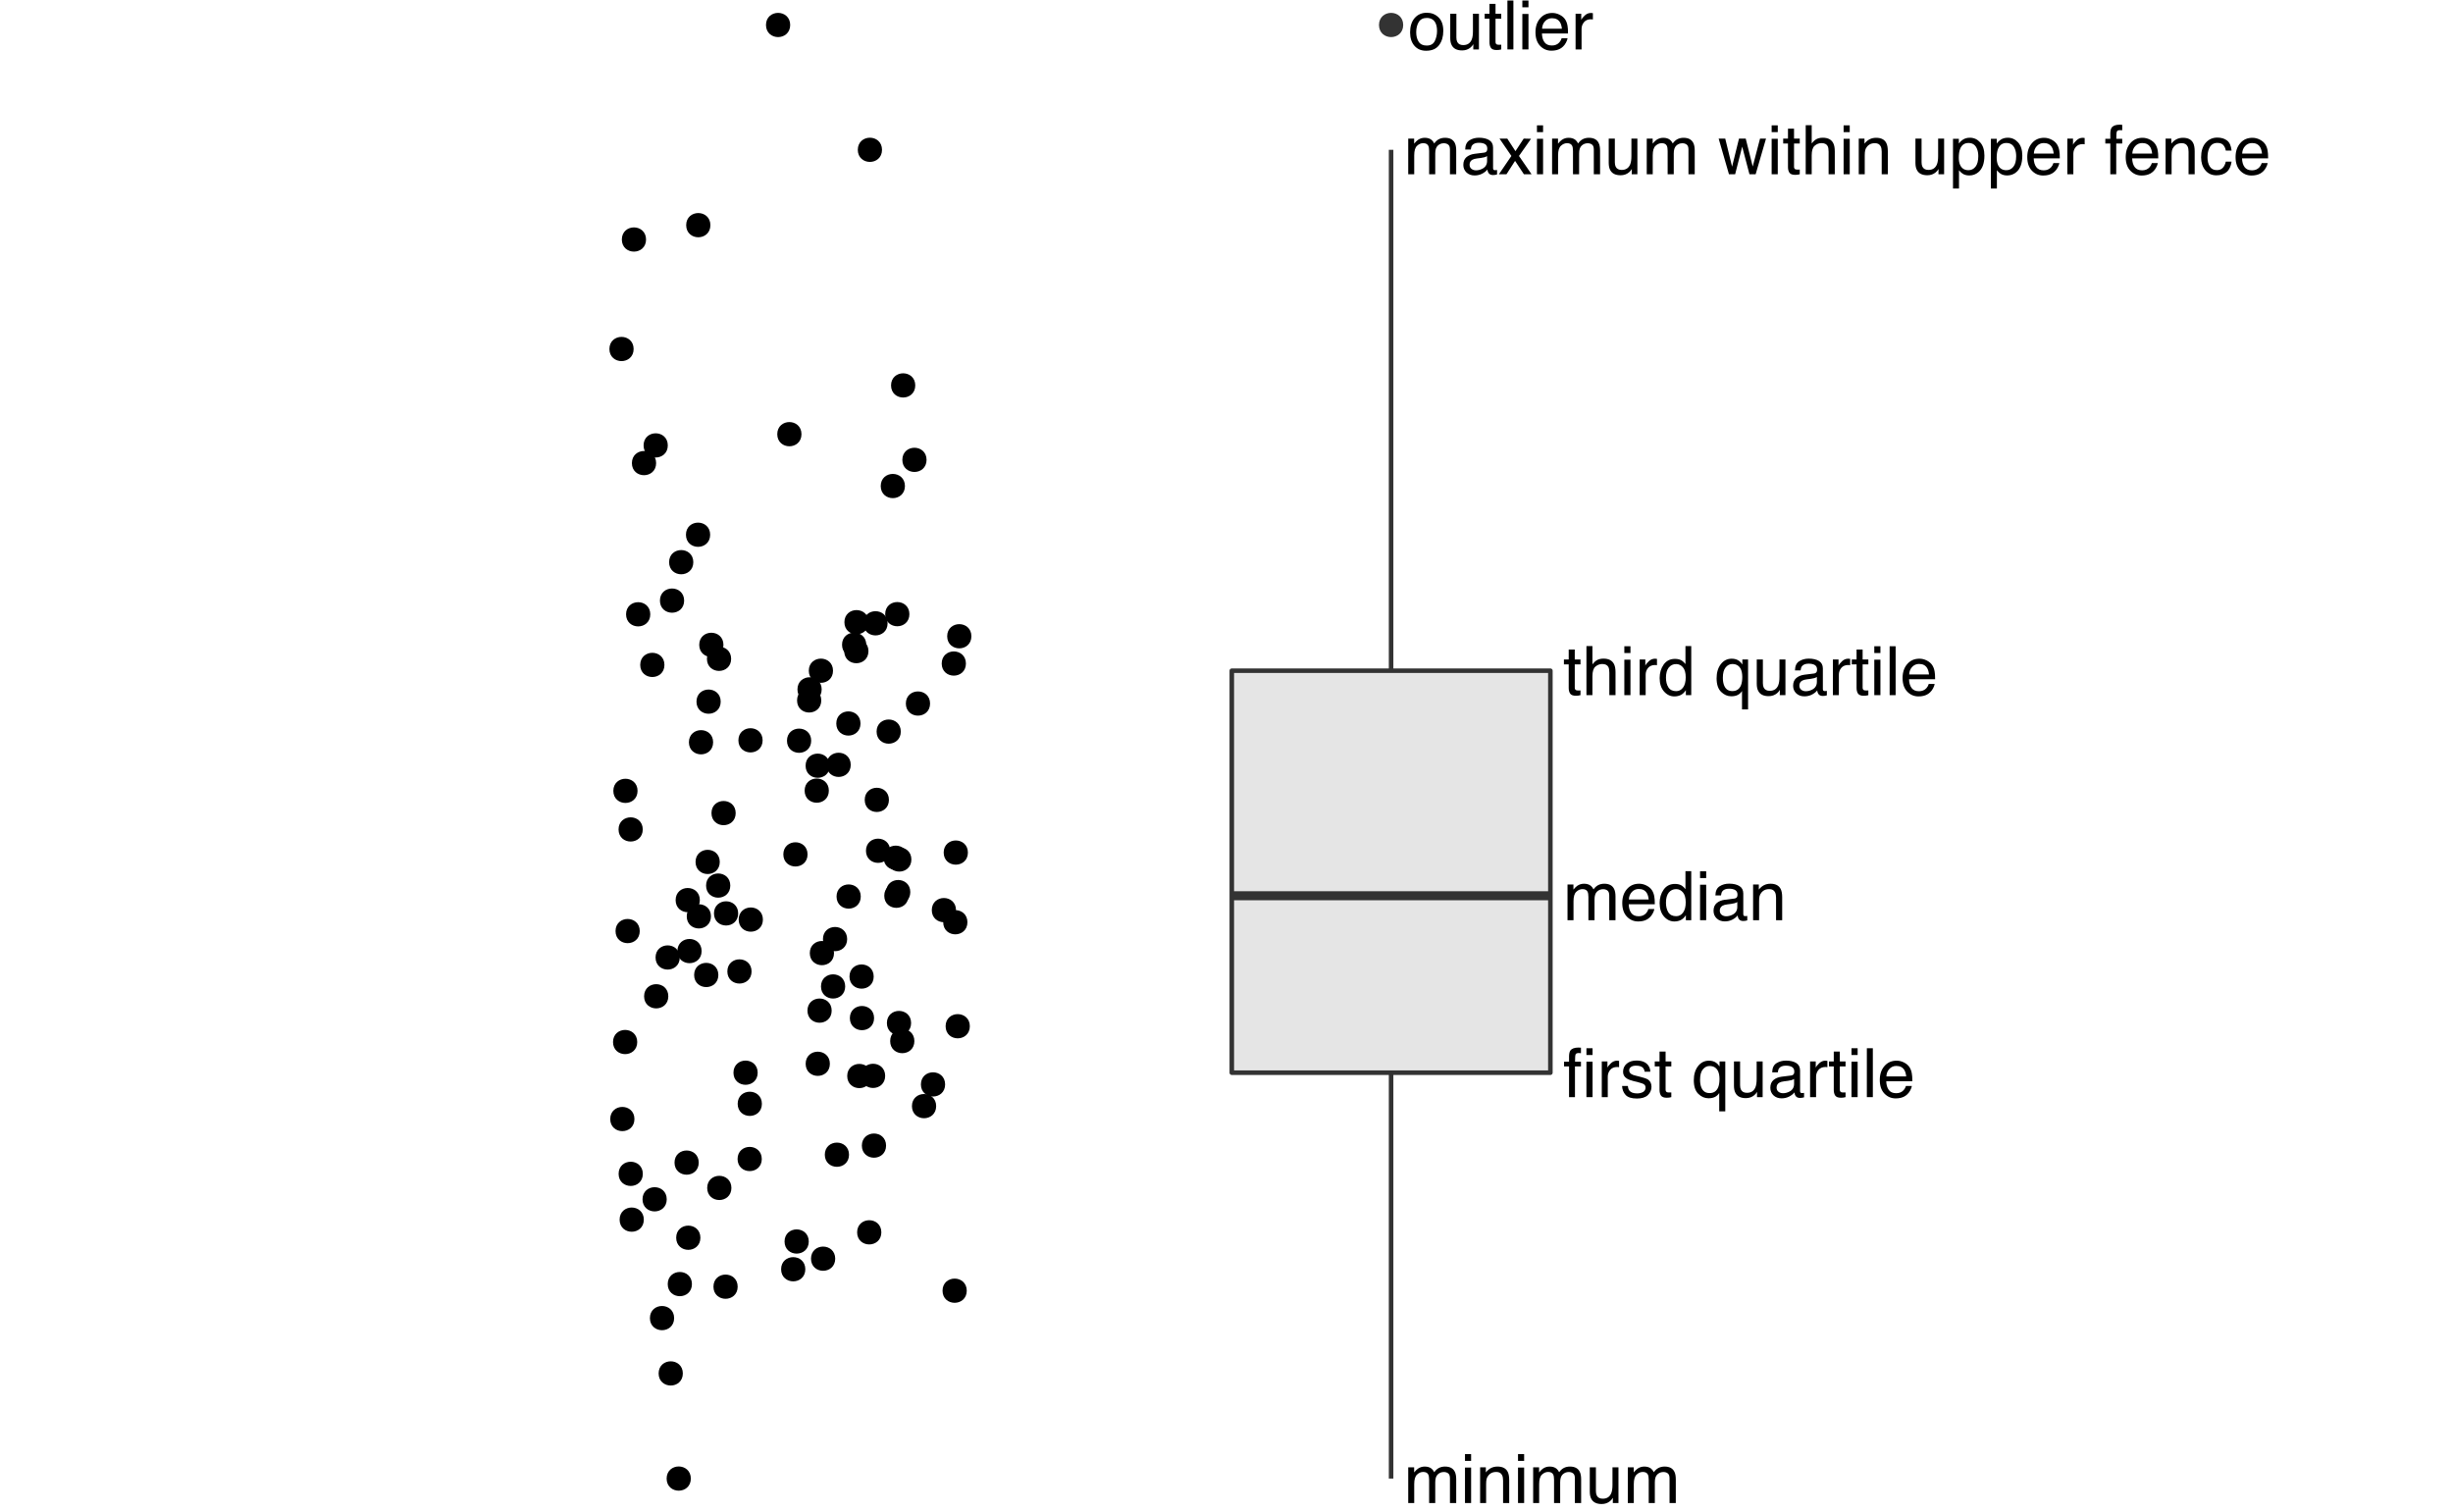 <?xml version="1.0" encoding="UTF-8"?>
<svg xmlns="http://www.w3.org/2000/svg" xmlns:xlink="http://www.w3.org/1999/xlink" width="576pt" height="355pt" viewBox="0 0 576 355" version="1.1">
<defs>
<g>
<symbol overflow="visible" id="glyph0-0">
<path style="stroke:none;" d="M 0.516 0 L 0.516 -11.484 L 9.625 -11.484 L 9.625 0 Z M 8.188 -1.438 L 8.188 -10.047 L 1.953 -10.047 L 1.953 -1.438 Z M 8.188 -1.438 "/>
</symbol>
<symbol overflow="visible" id="glyph0-1">
<path style="stroke:none;" d="M 1.031 -8.375 L 2.422 -8.375 L 2.422 -7.188 C 2.754 -7.594 3.055 -7.891 3.328 -8.078 C 3.797 -8.398 4.32 -8.562 4.906 -8.562 C 5.57 -8.562 6.109 -8.395 6.516 -8.062 C 6.742 -7.875 6.953 -7.598 7.141 -7.234 C 7.453 -7.68 7.816 -8.016 8.234 -8.234 C 8.66 -8.453 9.141 -8.562 9.672 -8.562 C 10.797 -8.562 11.562 -8.156 11.969 -7.344 C 12.188 -6.906 12.297 -6.316 12.297 -5.578 L 12.297 0 L 10.828 0 L 10.828 -5.812 C 10.828 -6.375 10.688 -6.758 10.406 -6.969 C 10.133 -7.176 9.797 -7.281 9.391 -7.281 C 8.836 -7.281 8.363 -7.094 7.969 -6.719 C 7.57 -6.352 7.375 -5.738 7.375 -4.875 L 7.375 0 L 5.938 0 L 5.938 -5.469 C 5.938 -6.031 5.867 -6.441 5.734 -6.703 C 5.523 -7.098 5.129 -7.297 4.547 -7.297 C 4.016 -7.297 3.531 -7.086 3.094 -6.672 C 2.656 -6.266 2.438 -5.52 2.438 -4.438 L 2.438 0 L 1.031 0 Z M 1.031 -8.375 "/>
</symbol>
<symbol overflow="visible" id="glyph0-2">
<path style="stroke:none;" d="M 1.031 -8.328 L 2.469 -8.328 L 2.469 0 L 1.031 0 Z M 1.031 -11.484 L 2.469 -11.484 L 2.469 -9.891 L 1.031 -9.891 Z M 1.031 -11.484 "/>
</symbol>
<symbol overflow="visible" id="glyph0-3">
<path style="stroke:none;" d="M 1.031 -8.375 L 2.375 -8.375 L 2.375 -7.188 C 2.77 -7.676 3.188 -8.023 3.625 -8.234 C 4.07 -8.453 4.566 -8.562 5.109 -8.562 C 6.297 -8.562 7.098 -8.145 7.516 -7.312 C 7.742 -6.863 7.859 -6.219 7.859 -5.375 L 7.859 0 L 6.422 0 L 6.422 -5.281 C 6.422 -5.789 6.348 -6.203 6.203 -6.516 C 5.953 -7.035 5.5 -7.297 4.844 -7.297 C 4.508 -7.297 4.234 -7.258 4.016 -7.188 C 3.629 -7.07 3.289 -6.844 3 -6.5 C 2.77 -6.227 2.617 -5.941 2.547 -5.641 C 2.473 -5.348 2.438 -4.93 2.438 -4.391 L 2.438 0 L 1.031 0 Z M 4.344 -8.578 Z M 4.344 -8.578 "/>
</symbol>
<symbol overflow="visible" id="glyph0-4">
<path style="stroke:none;" d="M 2.438 -8.375 L 2.438 -2.812 C 2.438 -2.383 2.504 -2.035 2.641 -1.766 C 2.891 -1.266 3.359 -1.016 4.047 -1.016 C 5.023 -1.016 5.691 -1.453 6.047 -2.328 C 6.234 -2.797 6.328 -3.441 6.328 -4.266 L 6.328 -8.375 L 7.734 -8.375 L 7.734 0 L 6.406 0 L 6.422 -1.234 C 6.242 -0.922 6.02 -0.656 5.75 -0.438 C 5.207 0.008 4.555 0.234 3.797 0.234 C 2.598 0.234 1.785 -0.164 1.359 -0.969 C 1.117 -1.395 1 -1.969 1 -2.688 L 1 -8.375 Z M 4.375 -8.578 Z M 4.375 -8.578 "/>
</symbol>
<symbol overflow="visible" id="glyph0-5">
<path style="stroke:none;" d="M 1.391 -9.641 C 1.41 -10.223 1.508 -10.648 1.688 -10.922 C 2.02 -11.398 2.656 -11.641 3.594 -11.641 C 3.676 -11.641 3.766 -11.633 3.859 -11.625 C 3.953 -11.625 4.062 -11.617 4.188 -11.609 L 4.188 -10.328 C 4.039 -10.336 3.93 -10.344 3.859 -10.344 C 3.797 -10.352 3.738 -10.359 3.688 -10.359 C 3.258 -10.359 3.004 -10.242 2.922 -10.016 C 2.836 -9.797 2.797 -9.234 2.797 -8.328 L 4.188 -8.328 L 4.188 -7.219 L 2.781 -7.219 L 2.781 0 L 1.391 0 L 1.391 -7.219 L 0.219 -7.219 L 0.219 -8.328 L 1.391 -8.328 Z M 1.391 -9.641 "/>
</symbol>
<symbol overflow="visible" id="glyph0-6">
<path style="stroke:none;" d="M 1.078 -8.375 L 2.406 -8.375 L 2.406 -6.922 C 2.52 -7.203 2.789 -7.547 3.219 -7.953 C 3.645 -8.359 4.133 -8.562 4.688 -8.562 C 4.719 -8.562 4.766 -8.555 4.828 -8.547 C 4.891 -8.547 4.992 -8.535 5.141 -8.516 L 5.141 -7.031 C 5.055 -7.051 4.977 -7.062 4.906 -7.062 C 4.844 -7.07 4.77 -7.078 4.688 -7.078 C 3.977 -7.078 3.43 -6.848 3.047 -6.391 C 2.672 -5.93 2.484 -5.406 2.484 -4.812 L 2.484 0 L 1.078 0 Z M 1.078 -8.375 "/>
</symbol>
<symbol overflow="visible" id="glyph0-7">
<path style="stroke:none;" d="M 1.875 -2.625 C 1.914 -2.156 2.031 -1.797 2.219 -1.547 C 2.57 -1.098 3.188 -0.875 4.062 -0.875 C 4.582 -0.875 5.039 -0.984 5.438 -1.203 C 5.832 -1.43 6.031 -1.785 6.031 -2.266 C 6.031 -2.617 5.875 -2.891 5.562 -3.078 C 5.352 -3.191 4.953 -3.328 4.359 -3.484 L 3.234 -3.766 C 2.523 -3.941 2 -4.141 1.656 -4.359 C 1.051 -4.734 0.75 -5.258 0.75 -5.938 C 0.75 -6.727 1.035 -7.367 1.609 -7.859 C 2.18 -8.348 2.945 -8.594 3.906 -8.594 C 5.164 -8.594 6.078 -8.223 6.641 -7.484 C 6.984 -7.016 7.148 -6.508 7.141 -5.969 L 5.812 -5.969 C 5.789 -6.281 5.68 -6.566 5.484 -6.828 C 5.16 -7.203 4.598 -7.391 3.797 -7.391 C 3.266 -7.391 2.863 -7.285 2.594 -7.078 C 2.32 -6.879 2.188 -6.613 2.188 -6.281 C 2.188 -5.914 2.363 -5.625 2.719 -5.406 C 2.926 -5.27 3.234 -5.156 3.641 -5.062 L 4.578 -4.828 C 5.586 -4.586 6.266 -4.352 6.609 -4.125 C 7.148 -3.758 7.422 -3.191 7.422 -2.422 C 7.422 -1.68 7.141 -1.035 6.578 -0.484 C 6.016 0.055 5.156 0.328 4 0.328 C 2.75 0.328 1.863 0.047 1.344 -0.516 C 0.832 -1.086 0.555 -1.789 0.516 -2.625 Z M 3.953 -8.578 Z M 3.953 -8.578 "/>
</symbol>
<symbol overflow="visible" id="glyph0-8">
<path style="stroke:none;" d="M 1.312 -10.703 L 2.734 -10.703 L 2.734 -8.375 L 4.078 -8.375 L 4.078 -7.219 L 2.734 -7.219 L 2.734 -1.766 C 2.734 -1.473 2.832 -1.273 3.031 -1.172 C 3.145 -1.117 3.328 -1.094 3.578 -1.094 C 3.648 -1.094 3.723 -1.094 3.797 -1.094 C 3.879 -1.094 3.973 -1.098 4.078 -1.109 L 4.078 0 C 3.91 0.051 3.738 0.086 3.562 0.109 C 3.395 0.129 3.207 0.141 3 0.141 C 2.344 0.141 1.895 -0.023 1.656 -0.359 C 1.426 -0.703 1.312 -1.145 1.312 -1.688 L 1.312 -7.219 L 0.188 -7.219 L 0.188 -8.375 L 1.312 -8.375 Z M 1.312 -10.703 "/>
</symbol>
<symbol overflow="visible" id="glyph0-9">
<path style="stroke:none;" d=""/>
</symbol>
<symbol overflow="visible" id="glyph0-10">
<path style="stroke:none;" d="M 1.938 -4.078 C 1.938 -3.348 2.039 -2.738 2.25 -2.25 C 2.602 -1.383 3.242 -0.953 4.172 -0.953 C 5.148 -0.953 5.828 -1.41 6.203 -2.328 C 6.398 -2.828 6.5 -3.473 6.5 -4.266 C 6.5 -4.984 6.391 -5.586 6.172 -6.078 C 5.785 -6.898 5.113 -7.312 4.156 -7.312 C 3.551 -7.312 3.031 -7.047 2.594 -6.516 C 2.156 -5.992 1.938 -5.18 1.938 -4.078 Z M 4.016 -8.562 C 4.711 -8.562 5.297 -8.383 5.766 -8.031 C 6.023 -7.844 6.273 -7.566 6.516 -7.203 L 6.516 -8.375 L 7.859 -8.375 L 7.859 3.344 L 6.438 3.344 L 6.438 -0.969 C 6.207 -0.594 5.883 -0.289 5.469 -0.062 C 5.051 0.156 4.535 0.266 3.922 0.266 C 3.023 0.266 2.223 -0.082 1.516 -0.781 C 0.816 -1.477 0.469 -2.539 0.469 -3.969 C 0.469 -5.312 0.797 -6.41 1.453 -7.266 C 2.117 -8.129 2.973 -8.562 4.016 -8.562 Z M 4.016 -8.562 "/>
</symbol>
<symbol overflow="visible" id="glyph0-11">
<path style="stroke:none;" d="M 2.109 -2.234 C 2.109 -1.828 2.254 -1.504 2.547 -1.266 C 2.848 -1.035 3.203 -0.922 3.609 -0.922 C 4.109 -0.922 4.586 -1.035 5.047 -1.266 C 5.828 -1.641 6.219 -2.258 6.219 -3.125 L 6.219 -4.266 C 6.051 -4.148 5.832 -4.055 5.562 -3.984 C 5.289 -3.91 5.023 -3.859 4.766 -3.828 L 3.906 -3.719 C 3.395 -3.656 3.016 -3.551 2.766 -3.406 C 2.328 -3.156 2.109 -2.766 2.109 -2.234 Z M 5.516 -5.078 C 5.836 -5.117 6.055 -5.254 6.172 -5.484 C 6.234 -5.609 6.266 -5.785 6.266 -6.016 C 6.266 -6.492 6.094 -6.844 5.75 -7.062 C 5.406 -7.281 4.914 -7.391 4.281 -7.391 C 3.551 -7.391 3.031 -7.191 2.719 -6.797 C 2.551 -6.578 2.441 -6.25 2.391 -5.812 L 1.078 -5.812 C 1.098 -6.844 1.43 -7.562 2.078 -7.969 C 2.723 -8.375 3.469 -8.578 4.312 -8.578 C 5.301 -8.578 6.102 -8.391 6.719 -8.016 C 7.32 -7.641 7.625 -7.055 7.625 -6.266 L 7.625 -1.438 C 7.625 -1.289 7.656 -1.172 7.719 -1.078 C 7.781 -0.992 7.906 -0.953 8.094 -0.953 C 8.156 -0.953 8.223 -0.957 8.297 -0.969 C 8.379 -0.977 8.469 -0.988 8.562 -1 L 8.562 0.047 C 8.344 0.109 8.176 0.145 8.062 0.156 C 7.945 0.176 7.789 0.188 7.594 0.188 C 7.102 0.188 6.75 0.008 6.531 -0.344 C 6.414 -0.52 6.336 -0.773 6.297 -1.109 C 6.004 -0.734 5.586 -0.406 5.047 -0.125 C 4.516 0.145 3.926 0.281 3.281 0.281 C 2.508 0.281 1.875 0.047 1.375 -0.422 C 0.883 -0.898 0.641 -1.492 0.641 -2.203 C 0.641 -2.973 0.879 -3.57 1.359 -4 C 1.848 -4.426 2.488 -4.691 3.281 -4.797 Z M 4.359 -8.578 Z M 4.359 -8.578 "/>
</symbol>
<symbol overflow="visible" id="glyph0-12">
<path style="stroke:none;" d="M 1.078 -11.484 L 2.484 -11.484 L 2.484 0 L 1.078 0 Z M 1.078 -11.484 "/>
</symbol>
<symbol overflow="visible" id="glyph0-13">
<path style="stroke:none;" d="M 4.516 -8.562 C 5.109 -8.562 5.68 -8.422 6.234 -8.141 C 6.797 -7.859 7.223 -7.5 7.516 -7.062 C 7.797 -6.633 7.984 -6.141 8.078 -5.578 C 8.16 -5.191 8.203 -4.578 8.203 -3.734 L 2.078 -3.734 C 2.098 -2.891 2.297 -2.207 2.672 -1.688 C 3.047 -1.176 3.629 -0.922 4.422 -0.922 C 5.148 -0.922 5.734 -1.164 6.172 -1.656 C 6.422 -1.938 6.598 -2.258 6.703 -2.625 L 8.094 -2.625 C 8.051 -2.32 7.926 -1.977 7.719 -1.594 C 7.52 -1.219 7.289 -0.91 7.031 -0.672 C 6.602 -0.254 6.078 0.023 5.453 0.172 C 5.109 0.254 4.723 0.297 4.297 0.297 C 3.254 0.297 2.367 -0.082 1.641 -0.844 C 0.922 -1.602 0.562 -2.664 0.562 -4.031 C 0.562 -5.375 0.926 -6.461 1.656 -7.297 C 2.383 -8.141 3.336 -8.562 4.516 -8.562 Z M 6.766 -4.859 C 6.703 -5.461 6.566 -5.945 6.359 -6.312 C 5.973 -6.988 5.332 -7.328 4.438 -7.328 C 3.789 -7.328 3.25 -7.094 2.812 -6.625 C 2.375 -6.164 2.141 -5.578 2.109 -4.859 Z M 4.391 -8.578 Z M 4.391 -8.578 "/>
</symbol>
<symbol overflow="visible" id="glyph0-14">
<path style="stroke:none;" d="M 1.922 -4.094 C 1.922 -3.195 2.109 -2.445 2.484 -1.844 C 2.867 -1.238 3.484 -0.938 4.328 -0.938 C 4.973 -0.938 5.504 -1.211 5.922 -1.766 C 6.348 -2.328 6.562 -3.133 6.562 -4.188 C 6.562 -5.238 6.344 -6.02 5.906 -6.531 C 5.477 -7.039 4.945 -7.297 4.312 -7.297 C 3.602 -7.297 3.023 -7.023 2.578 -6.484 C 2.141 -5.941 1.922 -5.145 1.922 -4.094 Z M 4.047 -8.516 C 4.68 -8.516 5.219 -8.379 5.656 -8.109 C 5.906 -7.953 6.188 -7.68 6.5 -7.297 L 6.5 -11.516 L 7.859 -11.516 L 7.859 0 L 6.594 0 L 6.594 -1.172 C 6.258 -0.648 5.867 -0.273 5.422 -0.047 C 4.973 0.18 4.461 0.297 3.891 0.297 C 2.953 0.297 2.141 -0.094 1.453 -0.875 C 0.773 -1.664 0.438 -2.711 0.438 -4.016 C 0.438 -5.234 0.75 -6.285 1.375 -7.172 C 2 -8.066 2.891 -8.516 4.047 -8.516 Z M 4.047 -8.516 "/>
</symbol>
<symbol overflow="visible" id="glyph0-15">
<path style="stroke:none;" d="M 1.031 -11.516 L 2.438 -11.516 L 2.438 -7.234 C 2.77 -7.66 3.07 -7.957 3.344 -8.125 C 3.789 -8.426 4.352 -8.578 5.031 -8.578 C 6.25 -8.578 7.07 -8.148 7.5 -7.297 C 7.738 -6.836 7.859 -6.195 7.859 -5.375 L 7.859 0 L 6.406 0 L 6.406 -5.281 C 6.406 -5.895 6.328 -6.344 6.172 -6.625 C 5.922 -7.082 5.441 -7.312 4.734 -7.312 C 4.148 -7.312 3.617 -7.109 3.141 -6.703 C 2.672 -6.305 2.438 -5.551 2.438 -4.438 L 2.438 0 L 1.031 0 Z M 1.031 -11.516 "/>
</symbol>
<symbol overflow="visible" id="glyph0-16">
<path style="stroke:none;" d="M 0.234 -8.375 L 2.062 -8.375 L 3.984 -5.422 L 5.922 -8.375 L 7.641 -8.328 L 4.812 -4.297 L 7.766 0 L 5.969 0 L 3.891 -3.141 L 1.875 0 L 0.094 0 L 3.031 -4.297 Z M 0.234 -8.375 "/>
</symbol>
<symbol overflow="visible" id="glyph0-17">
<path style="stroke:none;" d="M 1.688 -8.375 L 3.297 -1.781 L 4.922 -8.375 L 6.5 -8.375 L 8.141 -1.812 L 9.859 -8.375 L 11.266 -8.375 L 8.828 0 L 7.375 0 L 5.672 -6.484 L 4.016 0 L 2.562 0 L 0.141 -8.375 Z M 1.688 -8.375 "/>
</symbol>
<symbol overflow="visible" id="glyph0-18">
<path style="stroke:none;" d="M 4.562 -0.953 C 5.219 -0.953 5.766 -1.223 6.203 -1.766 C 6.641 -2.316 6.859 -3.141 6.859 -4.234 C 6.859 -4.898 6.758 -5.473 6.562 -5.953 C 6.195 -6.879 5.531 -7.344 4.562 -7.344 C 3.594 -7.344 2.926 -6.852 2.562 -5.875 C 2.375 -5.352 2.281 -4.691 2.281 -3.891 C 2.281 -3.242 2.375 -2.695 2.562 -2.25 C 2.926 -1.383 3.594 -0.953 4.562 -0.953 Z M 0.922 -8.328 L 2.297 -8.328 L 2.297 -7.219 C 2.578 -7.602 2.883 -7.898 3.219 -8.109 C 3.688 -8.422 4.242 -8.578 4.891 -8.578 C 5.836 -8.578 6.641 -8.211 7.297 -7.484 C 7.961 -6.754 8.297 -5.719 8.297 -4.375 C 8.297 -2.551 7.816 -1.25 6.859 -0.469 C 6.254 0.031 5.551 0.281 4.75 0.281 C 4.125 0.281 3.598 0.141 3.172 -0.141 C 2.922 -0.297 2.641 -0.562 2.328 -0.938 L 2.328 3.344 L 0.922 3.344 Z M 0.922 -8.328 "/>
</symbol>
<symbol overflow="visible" id="glyph0-19">
<path style="stroke:none;" d="M 4.266 -8.609 C 5.203 -8.609 5.969 -8.379 6.562 -7.922 C 7.156 -7.461 7.508 -6.676 7.625 -5.562 L 6.266 -5.562 C 6.18 -6.07 5.988 -6.5 5.688 -6.844 C 5.395 -7.188 4.922 -7.359 4.266 -7.359 C 3.367 -7.359 2.727 -6.922 2.344 -6.047 C 2.094 -5.473 1.969 -4.77 1.969 -3.938 C 1.969 -3.102 2.145 -2.398 2.5 -1.828 C 2.852 -1.254 3.41 -0.969 4.172 -0.969 C 4.754 -0.969 5.211 -1.145 5.547 -1.5 C 5.891 -1.852 6.129 -2.344 6.266 -2.969 L 7.625 -2.969 C 7.469 -1.852 7.078 -1.035 6.453 -0.516 C 5.828 -0.004 5.031 0.25 4.062 0.25 C 2.969 0.25 2.094 -0.148 1.438 -0.953 C 0.789 -1.754 0.469 -2.754 0.469 -3.953 C 0.469 -5.422 0.82 -6.562 1.531 -7.375 C 2.25 -8.195 3.16 -8.609 4.266 -8.609 Z M 4.047 -8.578 Z M 4.047 -8.578 "/>
</symbol>
<symbol overflow="visible" id="glyph0-20">
<path style="stroke:none;" d="M 4.359 -0.906 C 5.285 -0.906 5.922 -1.258 6.266 -1.969 C 6.617 -2.676 6.797 -3.461 6.797 -4.328 C 6.797 -5.109 6.672 -5.742 6.422 -6.234 C 6.023 -7.004 5.344 -7.391 4.375 -7.391 C 3.508 -7.391 2.879 -7.062 2.484 -6.406 C 2.098 -5.75 1.906 -4.957 1.906 -4.031 C 1.906 -3.133 2.098 -2.391 2.484 -1.797 C 2.879 -1.203 3.504 -0.906 4.359 -0.906 Z M 4.406 -8.609 C 5.488 -8.609 6.398 -8.25 7.141 -7.531 C 7.891 -6.812 8.266 -5.754 8.266 -4.359 C 8.266 -3.016 7.938 -1.898 7.281 -1.016 C 6.625 -0.129 5.602 0.312 4.219 0.312 C 3.07 0.312 2.16 -0.078 1.484 -0.859 C 0.805 -1.641 0.469 -2.688 0.469 -4 C 0.469 -5.406 0.82 -6.523 1.531 -7.359 C 2.25 -8.191 3.207 -8.609 4.406 -8.609 Z M 4.359 -8.578 Z M 4.359 -8.578 "/>
</symbol>
</g>
</defs>
<g id="surface44">
<rect x="0" y="0" width="576" height="355" style="fill:rgb(100%,100%,100%);fill-opacity:1;stroke:none;"/>
<path style="fill-rule:nonzero;fill:rgb(0%,0%,0%);fill-opacity:1;stroke-width:0.709;stroke-linecap:round;stroke-linejoin:round;stroke:rgb(0%,0%,0%);stroke-opacity:1;stroke-miterlimit:10;" d="M 148.43 81.953 C 148.43 85.27 143.453 85.27 143.453 81.953 C 143.453 78.633 148.43 78.633 148.43 81.953 "/>
<path style="fill-rule:nonzero;fill:rgb(0%,0%,0%);fill-opacity:1;stroke-width:0.709;stroke-linecap:round;stroke-linejoin:round;stroke:rgb(0%,0%,0%);stroke-opacity:1;stroke-miterlimit:10;" d="M 206.598 289.375 C 206.598 292.691 201.621 292.691 201.621 289.375 C 201.621 286.055 206.598 286.055 206.598 289.375 "/>
<path style="fill-rule:nonzero;fill:rgb(0%,0%,0%);fill-opacity:1;stroke-width:0.709;stroke-linecap:round;stroke-linejoin:round;stroke:rgb(0%,0%,0%);stroke-opacity:1;stroke-miterlimit:10;" d="M 156.574 233.945 C 156.574 237.266 151.598 237.266 151.598 233.945 C 151.598 230.629 156.574 230.629 156.574 233.945 "/>
<path style="fill-rule:nonzero;fill:rgb(0%,0%,0%);fill-opacity:1;stroke-width:0.709;stroke-linecap:round;stroke-linejoin:round;stroke:rgb(0%,0%,0%);stroke-opacity:1;stroke-miterlimit:10;" d="M 214.355 244.469 C 214.355 247.785 209.379 247.785 209.379 244.469 C 209.379 241.148 214.355 241.148 214.355 244.469 "/>
<path style="fill-rule:nonzero;fill:rgb(0%,0%,0%);fill-opacity:1;stroke-width:0.709;stroke-linecap:round;stroke-linejoin:round;stroke:rgb(0%,0%,0%);stroke-opacity:1;stroke-miterlimit:10;" d="M 167.098 174.297 C 167.098 177.613 162.121 177.613 162.121 174.297 C 162.121 170.977 167.098 170.977 167.098 174.297 "/>
<path style="fill-rule:nonzero;fill:rgb(0%,0%,0%);fill-opacity:1;stroke-width:0.709;stroke-linecap:round;stroke-linejoin:round;stroke:rgb(0%,0%,0%);stroke-opacity:1;stroke-miterlimit:10;" d="M 161.863 347.199 C 161.863 350.516 156.887 350.516 156.887 347.199 C 156.887 343.879 161.863 343.879 161.863 347.199 "/>
<path style="fill-rule:nonzero;fill:rgb(0%,0%,0%);fill-opacity:1;stroke-width:0.709;stroke-linecap:round;stroke-linejoin:round;stroke:rgb(0%,0%,0%);stroke-opacity:1;stroke-miterlimit:10;" d="M 211.168 171.793 C 211.168 175.109 206.191 175.109 206.191 171.793 C 206.191 168.477 211.168 168.477 211.168 171.793 "/>
<path style="fill-rule:nonzero;fill:rgb(0%,0%,0%);fill-opacity:1;stroke-width:0.709;stroke-linecap:round;stroke-linejoin:round;stroke:rgb(0%,0%,0%);stroke-opacity:1;stroke-miterlimit:10;" d="M 152.34 144.25 C 152.34 147.566 147.363 147.566 147.363 144.25 C 147.363 140.93 152.34 140.93 152.34 144.25 "/>
<path style="fill-rule:nonzero;fill:rgb(0%,0%,0%);fill-opacity:1;stroke-width:0.709;stroke-linecap:round;stroke-linejoin:round;stroke:rgb(0%,0%,0%);stroke-opacity:1;stroke-miterlimit:10;" d="M 171.391 278.949 C 171.391 282.266 166.414 282.266 166.414 278.949 C 166.414 275.629 171.391 275.629 171.391 278.949 "/>
<path style="fill-rule:nonzero;fill:rgb(0%,0%,0%);fill-opacity:1;stroke-width:0.709;stroke-linecap:round;stroke-linejoin:round;stroke:rgb(0%,0%,0%);stroke-opacity:1;stroke-miterlimit:10;" d="M 207.707 269.012 C 207.707 272.328 202.73 272.328 202.73 269.012 C 202.73 265.695 207.707 265.695 207.707 269.012 "/>
<path style="fill-rule:nonzero;fill:rgb(0%,0%,0%);fill-opacity:1;stroke-width:0.709;stroke-linecap:round;stroke-linejoin:round;stroke:rgb(0%,0%,0%);stroke-opacity:1;stroke-miterlimit:10;" d="M 195.484 223.805 C 195.484 227.121 190.508 227.121 190.508 223.805 C 190.508 220.488 195.484 220.488 195.484 223.805 "/>
<path style="fill-rule:nonzero;fill:rgb(0%,0%,0%);fill-opacity:1;stroke-width:0.709;stroke-linecap:round;stroke-linejoin:round;stroke:rgb(0%,0%,0%);stroke-opacity:1;stroke-miterlimit:10;" d="M 198.57 220.516 C 198.57 223.832 193.594 223.832 193.594 220.516 C 193.594 217.195 198.57 217.195 198.57 220.516 "/>
<path style="fill-rule:nonzero;fill:rgb(0%,0%,0%);fill-opacity:1;stroke-width:0.709;stroke-linecap:round;stroke-linejoin:round;stroke:rgb(0%,0%,0%);stroke-opacity:1;stroke-miterlimit:10;" d="M 195.25 157.496 C 195.25 160.816 190.273 160.816 190.273 157.496 C 190.273 154.18 195.25 154.18 195.25 157.496 "/>
<path style="fill-rule:nonzero;fill:rgb(0%,0%,0%);fill-opacity:1;stroke-width:0.709;stroke-linecap:round;stroke-linejoin:round;stroke:rgb(0%,0%,0%);stroke-opacity:1;stroke-miterlimit:10;" d="M 148.621 262.77 C 148.621 266.086 143.645 266.086 143.645 262.77 C 143.645 259.453 148.621 259.453 148.621 262.77 "/>
<path style="fill-rule:nonzero;fill:rgb(0%,0%,0%);fill-opacity:1;stroke-width:0.709;stroke-linecap:round;stroke-linejoin:round;stroke:rgb(0%,0%,0%);stroke-opacity:1;stroke-miterlimit:10;" d="M 226.457 155.812 C 226.457 159.129 221.48 159.129 221.48 155.812 C 221.48 152.492 226.457 152.492 226.457 155.812 "/>
<path style="fill-rule:nonzero;fill:rgb(0%,0%,0%);fill-opacity:1;stroke-width:0.709;stroke-linecap:round;stroke-linejoin:round;stroke:rgb(0%,0%,0%);stroke-opacity:1;stroke-miterlimit:10;" d="M 164.395 223.332 C 164.395 226.648 159.418 226.648 159.418 223.332 C 159.418 220.012 164.395 220.012 164.395 223.332 "/>
<path style="fill-rule:nonzero;fill:rgb(0%,0%,0%);fill-opacity:1;stroke-width:0.709;stroke-linecap:round;stroke-linejoin:round;stroke:rgb(0%,0%,0%);stroke-opacity:1;stroke-miterlimit:10;" d="M 162.121 301.527 C 162.121 304.848 157.145 304.848 157.145 301.527 C 157.145 298.211 162.121 298.211 162.121 301.527 "/>
<path style="fill-rule:nonzero;fill:rgb(0%,0%,0%);fill-opacity:1;stroke-width:0.709;stroke-linecap:round;stroke-linejoin:round;stroke:rgb(0%,0%,0%);stroke-opacity:1;stroke-miterlimit:10;" d="M 207.496 252.633 C 207.496 255.953 202.52 255.953 202.52 252.633 C 202.52 249.316 207.496 249.316 207.496 252.633 "/>
<path style="fill-rule:nonzero;fill:rgb(0%,0%,0%);fill-opacity:1;stroke-width:0.709;stroke-linecap:round;stroke-linejoin:round;stroke:rgb(0%,0%,0%);stroke-opacity:1;stroke-miterlimit:10;" d="M 208.379 187.824 C 208.379 191.145 203.402 191.145 203.402 187.824 C 203.402 184.508 208.379 184.508 208.379 187.824 "/>
<path style="fill-rule:nonzero;fill:rgb(0%,0%,0%);fill-opacity:1;stroke-width:0.709;stroke-linecap:round;stroke-linejoin:round;stroke:rgb(0%,0%,0%);stroke-opacity:1;stroke-miterlimit:10;" d="M 194.496 179.805 C 194.496 183.121 189.52 183.121 189.52 179.805 C 189.52 176.488 194.496 176.488 194.496 179.805 "/>
<path style="fill-rule:nonzero;fill:rgb(0%,0%,0%);fill-opacity:1;stroke-width:0.709;stroke-linecap:round;stroke-linejoin:round;stroke:rgb(0%,0%,0%);stroke-opacity:1;stroke-miterlimit:10;" d="M 156.453 104.59 C 156.453 107.906 151.477 107.906 151.477 104.59 C 151.477 101.273 156.453 101.273 156.453 104.59 "/>
<path style="fill-rule:nonzero;fill:rgb(0%,0%,0%);fill-opacity:1;stroke-width:0.709;stroke-linecap:round;stroke-linejoin:round;stroke:rgb(0%,0%,0%);stroke-opacity:1;stroke-miterlimit:10;" d="M 162.445 132.012 C 162.445 135.328 157.469 135.328 157.469 132.012 C 157.469 128.691 162.445 128.691 162.445 132.012 "/>
<path style="fill-rule:nonzero;fill:rgb(0%,0%,0%);fill-opacity:1;stroke-width:0.709;stroke-linecap:round;stroke-linejoin:round;stroke:rgb(0%,0%,0%);stroke-opacity:1;stroke-miterlimit:10;" d="M 204.891 239.066 C 204.891 242.383 199.914 242.383 199.914 239.066 C 199.914 235.75 204.891 235.75 204.891 239.066 "/>
<path style="fill-rule:nonzero;fill:rgb(0%,0%,0%);fill-opacity:1;stroke-width:0.709;stroke-linecap:round;stroke-linejoin:round;stroke:rgb(0%,0%,0%);stroke-opacity:1;stroke-miterlimit:10;" d="M 224.129 213.711 C 224.129 217.031 219.152 217.031 219.152 213.711 C 219.152 210.395 224.129 210.395 224.129 213.711 "/>
<path style="fill-rule:nonzero;fill:rgb(0%,0%,0%);fill-opacity:1;stroke-width:0.709;stroke-linecap:round;stroke-linejoin:round;stroke:rgb(0%,0%,0%);stroke-opacity:1;stroke-miterlimit:10;" d="M 194.934 237.312 C 194.934 240.633 189.957 240.633 189.957 237.312 C 189.957 233.996 194.934 233.996 194.934 237.312 "/>
<path style="fill-rule:nonzero;fill:rgb(0%,0%,0%);fill-opacity:1;stroke-width:0.709;stroke-linecap:round;stroke-linejoin:round;stroke:rgb(0%,0%,0%);stroke-opacity:1;stroke-miterlimit:10;" d="M 192.492 164.473 C 192.492 167.789 187.516 167.789 187.516 164.473 C 187.516 161.152 192.492 161.152 192.492 164.473 "/>
<path style="fill-rule:nonzero;fill:rgb(0%,0%,0%);fill-opacity:1;stroke-width:0.709;stroke-linecap:round;stroke-linejoin:round;stroke:rgb(0%,0%,0%);stroke-opacity:1;stroke-miterlimit:10;" d="M 212.137 114.133 C 212.137 117.449 207.16 117.449 207.16 114.133 C 207.16 110.812 212.137 110.812 212.137 114.133 "/>
<path style="fill-rule:nonzero;fill:rgb(0%,0%,0%);fill-opacity:1;stroke-width:0.709;stroke-linecap:round;stroke-linejoin:round;stroke:rgb(0%,0%,0%);stroke-opacity:1;stroke-miterlimit:10;" d="M 217.215 107.984 C 217.215 111.301 212.238 111.301 212.238 107.984 C 212.238 104.664 217.215 104.664 217.215 107.984 "/>
<path style="fill-rule:nonzero;fill:rgb(0%,0%,0%);fill-opacity:1;stroke-width:0.709;stroke-linecap:round;stroke-linejoin:round;stroke:rgb(0%,0%,0%);stroke-opacity:1;stroke-miterlimit:10;" d="M 226.922 200.199 C 226.922 203.516 221.945 203.516 221.945 200.199 C 221.945 196.883 226.922 196.883 226.922 200.199 "/>
<path style="fill-rule:nonzero;fill:rgb(0%,0%,0%);fill-opacity:1;stroke-width:0.709;stroke-linecap:round;stroke-linejoin:round;stroke:rgb(0%,0%,0%);stroke-opacity:1;stroke-miterlimit:10;" d="M 150.574 194.766 C 150.574 198.086 145.598 198.086 145.598 194.766 C 145.598 191.449 150.574 191.449 150.574 194.766 "/>
<path style="fill-rule:nonzero;fill:rgb(0%,0%,0%);fill-opacity:1;stroke-width:0.709;stroke-linecap:round;stroke-linejoin:round;stroke:rgb(0%,0%,0%);stroke-opacity:1;stroke-miterlimit:10;" d="M 213.652 201.824 C 213.652 205.141 208.676 205.141 208.676 201.824 C 208.676 198.508 213.652 198.508 213.652 201.824 "/>
<path style="fill-rule:nonzero;fill:rgb(0%,0%,0%);fill-opacity:1;stroke-width:0.709;stroke-linecap:round;stroke-linejoin:round;stroke:rgb(0%,0%,0%);stroke-opacity:1;stroke-miterlimit:10;" d="M 188.746 298.043 C 188.746 301.359 183.77 301.359 183.77 298.043 C 183.77 294.727 188.746 294.727 188.746 298.043 "/>
<path style="fill-rule:nonzero;fill:rgb(0%,0%,0%);fill-opacity:1;stroke-width:0.709;stroke-linecap:round;stroke-linejoin:round;stroke:rgb(0%,0%,0%);stroke-opacity:1;stroke-miterlimit:10;" d="M 204.801 229.316 C 204.801 232.633 199.824 232.633 199.824 229.316 C 199.824 225.996 204.801 225.996 204.801 229.316 "/>
<path style="fill-rule:nonzero;fill:rgb(0%,0%,0%);fill-opacity:1;stroke-width:0.709;stroke-linecap:round;stroke-linejoin:round;stroke:rgb(0%,0%,0%);stroke-opacity:1;stroke-miterlimit:10;" d="M 168.875 164.758 C 168.875 168.078 163.898 168.078 163.898 164.758 C 163.898 161.441 168.875 161.441 168.875 164.758 "/>
<path style="fill-rule:nonzero;fill:rgb(0%,0%,0%);fill-opacity:1;stroke-width:0.709;stroke-linecap:round;stroke-linejoin:round;stroke:rgb(0%,0%,0%);stroke-opacity:1;stroke-miterlimit:10;" d="M 213.184 144.215 C 213.184 147.535 208.207 147.535 208.207 144.215 C 208.207 140.898 213.184 140.898 213.184 144.215 "/>
<path style="fill-rule:nonzero;fill:rgb(0%,0%,0%);fill-opacity:1;stroke-width:0.709;stroke-linecap:round;stroke-linejoin:round;stroke:rgb(0%,0%,0%);stroke-opacity:1;stroke-miterlimit:10;" d="M 160.293 141.035 C 160.293 144.352 155.316 144.352 155.316 141.035 C 155.316 137.715 160.293 137.715 160.293 141.035 "/>
<path style="fill-rule:nonzero;fill:rgb(0%,0%,0%);fill-opacity:1;stroke-width:0.709;stroke-linecap:round;stroke-linejoin:round;stroke:rgb(0%,0%,0%);stroke-opacity:1;stroke-miterlimit:10;" d="M 218.039 165.203 C 218.039 168.523 213.062 168.523 213.062 165.203 C 213.062 161.887 218.039 161.887 218.039 165.203 "/>
<path style="fill-rule:nonzero;fill:rgb(0%,0%,0%);fill-opacity:1;stroke-width:0.709;stroke-linecap:round;stroke-linejoin:round;stroke:rgb(0%,0%,0%);stroke-opacity:1;stroke-miterlimit:10;" d="M 195.766 295.562 C 195.766 298.883 190.789 298.883 190.789 295.562 C 190.789 292.246 195.766 292.246 195.766 295.562 "/>
<path style="fill-rule:nonzero;fill:rgb(0%,0%,0%);fill-opacity:1;stroke-width:0.709;stroke-linecap:round;stroke-linejoin:round;stroke:rgb(0%,0%,0%);stroke-opacity:1;stroke-miterlimit:10;" d="M 199.41 179.598 C 199.41 182.914 194.434 182.914 194.434 179.598 C 194.434 176.281 199.41 176.281 199.41 179.598 "/>
<path style="fill-rule:nonzero;fill:rgb(0%,0%,0%);fill-opacity:1;stroke-width:0.709;stroke-linecap:round;stroke-linejoin:round;stroke:rgb(0%,0%,0%);stroke-opacity:1;stroke-miterlimit:10;" d="M 213.586 240.223 C 213.586 243.543 208.609 243.543 208.609 240.223 C 208.609 236.906 213.586 236.906 213.586 240.223 "/>
<path style="fill-rule:nonzero;fill:rgb(0%,0%,0%);fill-opacity:1;stroke-width:0.709;stroke-linecap:round;stroke-linejoin:round;stroke:rgb(0%,0%,0%);stroke-opacity:1;stroke-miterlimit:10;" d="M 149.867 218.633 C 149.867 221.949 144.891 221.949 144.891 218.633 C 144.891 215.316 149.867 215.316 149.867 218.633 "/>
<path style="fill-rule:nonzero;fill:rgb(0%,0%,0%);fill-opacity:1;stroke-width:0.709;stroke-linecap:round;stroke-linejoin:round;stroke:rgb(0%,0%,0%);stroke-opacity:1;stroke-miterlimit:10;" d="M 178.547 259.199 C 178.547 262.516 173.57 262.516 173.57 259.199 C 173.57 255.879 178.547 255.879 178.547 259.199 "/>
<path style="fill-rule:nonzero;fill:rgb(0%,0%,0%);fill-opacity:1;stroke-width:0.709;stroke-linecap:round;stroke-linejoin:round;stroke:rgb(0%,0%,0%);stroke-opacity:1;stroke-miterlimit:10;" d="M 204.27 252.668 C 204.27 255.988 199.293 255.988 199.293 252.668 C 199.293 249.352 204.27 249.352 204.27 252.668 "/>
<path style="fill-rule:nonzero;fill:rgb(0%,0%,0%);fill-opacity:1;stroke-width:0.709;stroke-linecap:round;stroke-linejoin:round;stroke:rgb(0%,0%,0%);stroke-opacity:1;stroke-miterlimit:10;" d="M 208.066 146.363 C 208.066 149.684 203.09 149.684 203.09 146.363 C 203.09 143.047 208.066 143.047 208.066 146.363 "/>
<path style="fill-rule:nonzero;fill:rgb(0%,0%,0%);fill-opacity:1;stroke-width:0.709;stroke-linecap:round;stroke-linejoin:round;stroke:rgb(0%,0%,0%);stroke-opacity:1;stroke-miterlimit:10;" d="M 153.711 108.746 C 153.711 112.062 148.734 112.062 148.734 108.746 C 148.734 105.43 153.711 105.43 153.711 108.746 "/>
<path style="fill-rule:nonzero;fill:rgb(0%,0%,0%);fill-opacity:1;stroke-width:0.709;stroke-linecap:round;stroke-linejoin:round;stroke:rgb(0%,0%,0%);stroke-opacity:1;stroke-miterlimit:10;" d="M 168.656 202.398 C 168.656 205.715 163.68 205.715 163.68 202.398 C 163.68 199.078 168.656 199.078 168.656 202.398 "/>
<path style="fill-rule:nonzero;fill:rgb(0%,0%,0%);fill-opacity:1;stroke-width:0.709;stroke-linecap:round;stroke-linejoin:round;stroke:rgb(0%,0%,0%);stroke-opacity:1;stroke-miterlimit:10;" d="M 213.398 209.48 C 213.398 212.797 208.422 212.797 208.422 209.48 C 208.422 206.164 213.398 206.164 213.398 209.48 "/>
<path style="fill-rule:nonzero;fill:rgb(0%,0%,0%);fill-opacity:1;stroke-width:0.709;stroke-linecap:round;stroke-linejoin:round;stroke:rgb(0%,0%,0%);stroke-opacity:1;stroke-miterlimit:10;" d="M 172.859 302.141 C 172.859 305.457 167.883 305.457 167.883 302.141 C 167.883 298.82 172.859 298.82 172.859 302.141 "/>
<path style="fill-rule:nonzero;fill:rgb(0%,0%,0%);fill-opacity:1;stroke-width:0.709;stroke-linecap:round;stroke-linejoin:round;stroke:rgb(0%,0%,0%);stroke-opacity:1;stroke-miterlimit:10;" d="M 189.27 200.625 C 189.27 203.945 184.293 203.945 184.293 200.625 C 184.293 197.309 189.27 197.309 189.27 200.625 "/>
<path style="fill-rule:nonzero;fill:rgb(0%,0%,0%);fill-opacity:1;stroke-width:0.709;stroke-linecap:round;stroke-linejoin:round;stroke:rgb(0%,0%,0%);stroke-opacity:1;stroke-miterlimit:10;" d="M 187.844 101.953 C 187.844 105.27 182.867 105.27 182.867 101.953 C 182.867 98.633 187.844 98.633 187.844 101.953 "/>
<path style="fill-rule:nonzero;fill:rgb(0%,0%,0%);fill-opacity:1;stroke-width:0.709;stroke-linecap:round;stroke-linejoin:round;stroke:rgb(0%,0%,0%);stroke-opacity:1;stroke-miterlimit:10;" d="M 190.125 173.934 C 190.125 177.254 185.148 177.254 185.148 173.934 C 185.148 170.617 190.125 170.617 190.125 173.934 "/>
<path style="fill-rule:nonzero;fill:rgb(0%,0%,0%);fill-opacity:1;stroke-width:0.709;stroke-linecap:round;stroke-linejoin:round;stroke:rgb(0%,0%,0%);stroke-opacity:1;stroke-miterlimit:10;" d="M 208.672 199.777 C 208.672 203.094 203.695 203.094 203.695 199.777 C 203.695 196.457 208.672 196.457 208.672 199.777 "/>
<path style="fill-rule:nonzero;fill:rgb(0%,0%,0%);fill-opacity:1;stroke-width:0.709;stroke-linecap:round;stroke-linejoin:round;stroke:rgb(0%,0%,0%);stroke-opacity:1;stroke-miterlimit:10;" d="M 171.328 154.703 C 171.328 158.02 166.352 158.02 166.352 154.703 C 166.352 151.387 171.328 151.387 171.328 154.703 "/>
<path style="fill-rule:nonzero;fill:rgb(0%,0%,0%);fill-opacity:1;stroke-width:0.709;stroke-linecap:round;stroke-linejoin:round;stroke:rgb(0%,0%,0%);stroke-opacity:1;stroke-miterlimit:10;" d="M 178.523 272.156 C 178.523 275.473 173.547 275.473 173.547 272.156 C 173.547 268.836 178.523 268.836 178.523 272.156 "/>
<path style="fill-rule:nonzero;fill:rgb(0%,0%,0%);fill-opacity:1;stroke-width:0.709;stroke-linecap:round;stroke-linejoin:round;stroke:rgb(0%,0%,0%);stroke-opacity:1;stroke-miterlimit:10;" d="M 194.27 185.656 C 194.27 188.973 189.293 188.973 189.293 185.656 C 189.293 182.336 194.27 182.336 194.27 185.656 "/>
<path style="fill-rule:nonzero;fill:rgb(0%,0%,0%);fill-opacity:1;stroke-width:0.709;stroke-linecap:round;stroke-linejoin:round;stroke:rgb(0%,0%,0%);stroke-opacity:1;stroke-miterlimit:10;" d="M 168.324 228.945 C 168.324 232.262 163.348 232.262 163.348 228.945 C 163.348 225.625 168.324 225.625 168.324 228.945 "/>
<path style="fill-rule:nonzero;fill:rgb(0%,0%,0%);fill-opacity:1;stroke-width:0.709;stroke-linecap:round;stroke-linejoin:round;stroke:rgb(0%,0%,0%);stroke-opacity:1;stroke-miterlimit:10;" d="M 172.98 214.484 C 172.98 217.801 168.004 217.801 168.004 214.484 C 168.004 211.168 172.98 211.168 172.98 214.484 "/>
<path style="fill-rule:nonzero;fill:rgb(0%,0%,0%);fill-opacity:1;stroke-width:0.709;stroke-linecap:round;stroke-linejoin:round;stroke:rgb(0%,0%,0%);stroke-opacity:1;stroke-miterlimit:10;" d="M 159.984 322.508 C 159.984 325.824 155.008 325.824 155.008 322.508 C 155.008 319.188 159.984 319.188 159.984 322.508 "/>
<path style="fill-rule:nonzero;fill:rgb(0%,0%,0%);fill-opacity:1;stroke-width:0.709;stroke-linecap:round;stroke-linejoin:round;stroke:rgb(0%,0%,0%);stroke-opacity:1;stroke-miterlimit:10;" d="M 157.941 309.516 C 157.941 312.832 152.965 312.832 152.965 309.516 C 152.965 306.199 157.941 306.199 157.941 309.516 "/>
<path style="fill-rule:nonzero;fill:rgb(0%,0%,0%);fill-opacity:1;stroke-width:0.709;stroke-linecap:round;stroke-linejoin:round;stroke:rgb(0%,0%,0%);stroke-opacity:1;stroke-miterlimit:10;" d="M 155.664 156.133 C 155.664 159.453 150.688 159.453 150.688 156.133 C 150.688 152.816 155.664 152.816 155.664 156.133 "/>
<path style="fill-rule:nonzero;fill:rgb(0%,0%,0%);fill-opacity:1;stroke-width:0.709;stroke-linecap:round;stroke-linejoin:round;stroke:rgb(0%,0%,0%);stroke-opacity:1;stroke-miterlimit:10;" d="M 176.125 228.113 C 176.125 231.434 171.148 231.434 171.148 228.113 C 171.148 224.797 176.125 224.797 176.125 228.113 "/>
<path style="fill-rule:nonzero;fill:rgb(0%,0%,0%);fill-opacity:1;stroke-width:0.709;stroke-linecap:round;stroke-linejoin:round;stroke:rgb(0%,0%,0%);stroke-opacity:1;stroke-miterlimit:10;" d="M 203.055 151.398 C 203.055 154.715 198.078 154.715 198.078 151.398 C 198.078 148.082 203.055 148.082 203.055 151.398 "/>
<path style="fill-rule:nonzero;fill:rgb(0%,0%,0%);fill-opacity:1;stroke-width:0.709;stroke-linecap:round;stroke-linejoin:round;stroke:rgb(0%,0%,0%);stroke-opacity:1;stroke-miterlimit:10;" d="M 177.559 251.891 C 177.559 255.207 172.582 255.207 172.582 251.891 C 172.582 248.57 177.559 248.57 177.559 251.891 "/>
<path style="fill-rule:nonzero;fill:rgb(0%,0%,0%);fill-opacity:1;stroke-width:0.709;stroke-linecap:round;stroke-linejoin:round;stroke:rgb(0%,0%,0%);stroke-opacity:1;stroke-miterlimit:10;" d="M 199.008 271.148 C 199.008 274.465 194.031 274.465 194.031 271.148 C 194.031 267.828 199.008 267.828 199.008 271.148 "/>
<path style="fill-rule:nonzero;fill:rgb(0%,0%,0%);fill-opacity:1;stroke-width:0.709;stroke-linecap:round;stroke-linejoin:round;stroke:rgb(0%,0%,0%);stroke-opacity:1;stroke-miterlimit:10;" d="M 164.109 290.645 C 164.109 293.961 159.133 293.961 159.133 290.645 C 159.133 287.324 164.109 287.324 164.109 290.645 "/>
<path style="fill-rule:nonzero;fill:rgb(0%,0%,0%);fill-opacity:1;stroke-width:0.709;stroke-linecap:round;stroke-linejoin:round;stroke:rgb(0%,0%,0%);stroke-opacity:1;stroke-miterlimit:10;" d="M 227.375 240.977 C 227.375 244.297 222.398 244.297 222.398 240.977 C 222.398 237.66 227.375 237.66 227.375 240.977 "/>
<path style="fill-rule:nonzero;fill:rgb(0%,0%,0%);fill-opacity:1;stroke-width:0.709;stroke-linecap:round;stroke-linejoin:round;stroke:rgb(0%,0%,0%);stroke-opacity:1;stroke-miterlimit:10;" d="M 166.402 125.566 C 166.402 128.883 161.426 128.883 161.426 125.566 C 161.426 122.246 166.402 122.246 166.402 125.566 "/>
<path style="fill-rule:nonzero;fill:rgb(0%,0%,0%);fill-opacity:1;stroke-width:0.709;stroke-linecap:round;stroke-linejoin:round;stroke:rgb(0%,0%,0%);stroke-opacity:1;stroke-miterlimit:10;" d="M 214.562 90.5 C 214.562 93.82 209.586 93.82 209.586 90.5 C 209.586 87.184 214.562 87.184 214.562 90.5 "/>
<path style="fill-rule:nonzero;fill:rgb(0%,0%,0%);fill-opacity:1;stroke-width:0.709;stroke-linecap:round;stroke-linejoin:round;stroke:rgb(0%,0%,0%);stroke-opacity:1;stroke-miterlimit:10;" d="M 150.824 286.395 C 150.824 289.711 145.848 289.711 145.848 286.395 C 145.848 283.074 150.824 283.074 150.824 286.395 "/>
<path style="fill-rule:nonzero;fill:rgb(0%,0%,0%);fill-opacity:1;stroke-width:0.709;stroke-linecap:round;stroke-linejoin:round;stroke:rgb(0%,0%,0%);stroke-opacity:1;stroke-miterlimit:10;" d="M 189.555 291.531 C 189.555 294.848 184.578 294.848 184.578 291.531 C 184.578 288.211 189.555 288.211 189.555 291.531 "/>
<path style="fill-rule:nonzero;fill:rgb(0%,0%,0%);fill-opacity:1;stroke-width:0.709;stroke-linecap:round;stroke-linejoin:round;stroke:rgb(0%,0%,0%);stroke-opacity:1;stroke-miterlimit:10;" d="M 226.652 303.082 C 226.652 306.398 221.676 306.398 221.676 303.082 C 221.676 299.762 226.652 299.762 226.652 303.082 "/>
<path style="fill-rule:nonzero;fill:rgb(0%,0%,0%);fill-opacity:1;stroke-width:0.709;stroke-linecap:round;stroke-linejoin:round;stroke:rgb(0%,0%,0%);stroke-opacity:1;stroke-miterlimit:10;" d="M 178.719 173.844 C 178.719 177.16 173.742 177.16 173.742 173.844 C 173.742 170.527 178.719 170.527 178.719 173.844 "/>
<path style="fill-rule:nonzero;fill:rgb(0%,0%,0%);fill-opacity:1;stroke-width:0.709;stroke-linecap:round;stroke-linejoin:round;stroke:rgb(0%,0%,0%);stroke-opacity:1;stroke-miterlimit:10;" d="M 151.348 56.242 C 151.348 59.559 146.371 59.559 146.371 56.242 C 146.371 52.922 151.348 52.922 151.348 56.242 "/>
<path style="fill-rule:nonzero;fill:rgb(0%,0%,0%);fill-opacity:1;stroke-width:0.709;stroke-linecap:round;stroke-linejoin:round;stroke:rgb(0%,0%,0%);stroke-opacity:1;stroke-miterlimit:10;" d="M 201.703 169.891 C 201.703 173.207 196.727 173.207 196.727 169.891 C 196.727 166.574 201.703 166.574 201.703 169.891 "/>
<path style="fill-rule:nonzero;fill:rgb(0%,0%,0%);fill-opacity:1;stroke-width:0.709;stroke-linecap:round;stroke-linejoin:round;stroke:rgb(0%,0%,0%);stroke-opacity:1;stroke-miterlimit:10;" d="M 172.395 190.93 C 172.395 194.246 167.418 194.246 167.418 190.93 C 167.418 187.613 172.395 187.613 172.395 190.93 "/>
<path style="fill-rule:nonzero;fill:rgb(0%,0%,0%);fill-opacity:1;stroke-width:0.709;stroke-linecap:round;stroke-linejoin:round;stroke:rgb(0%,0%,0%);stroke-opacity:1;stroke-miterlimit:10;" d="M 178.785 215.934 C 178.785 219.254 173.809 219.254 173.809 215.934 C 173.809 212.617 178.785 212.617 178.785 215.934 "/>
<path style="fill-rule:nonzero;fill:rgb(0%,0%,0%);fill-opacity:1;stroke-width:0.709;stroke-linecap:round;stroke-linejoin:round;stroke:rgb(0%,0%,0%);stroke-opacity:1;stroke-miterlimit:10;" d="M 171.129 207.949 C 171.129 211.27 166.152 211.27 166.152 207.949 C 166.152 204.633 171.129 204.633 171.129 207.949 "/>
<path style="fill-rule:nonzero;fill:rgb(0%,0%,0%);fill-opacity:1;stroke-width:0.709;stroke-linecap:round;stroke-linejoin:round;stroke:rgb(0%,0%,0%);stroke-opacity:1;stroke-miterlimit:10;" d="M 163.719 273 C 163.719 276.32 158.742 276.32 158.742 273 C 158.742 269.684 163.719 269.684 163.719 273 "/>
<path style="fill-rule:nonzero;fill:rgb(0%,0%,0%);fill-opacity:1;stroke-width:0.709;stroke-linecap:round;stroke-linejoin:round;stroke:rgb(0%,0%,0%);stroke-opacity:1;stroke-miterlimit:10;" d="M 212.824 201.414 C 212.824 204.73 207.848 204.73 207.848 201.414 C 207.848 198.094 212.824 198.094 212.824 201.414 "/>
<path style="fill-rule:nonzero;fill:rgb(0%,0%,0%);fill-opacity:1;stroke-width:0.709;stroke-linecap:round;stroke-linejoin:round;stroke:rgb(0%,0%,0%);stroke-opacity:1;stroke-miterlimit:10;" d="M 166.457 52.871 C 166.457 56.191 161.48 56.191 161.48 52.871 C 161.48 49.555 166.457 49.555 166.457 52.871 "/>
<path style="fill-rule:nonzero;fill:rgb(0%,0%,0%);fill-opacity:1;stroke-width:0.709;stroke-linecap:round;stroke-linejoin:round;stroke:rgb(0%,0%,0%);stroke-opacity:1;stroke-miterlimit:10;" d="M 194.512 249.797 C 194.512 253.113 189.535 253.113 189.535 249.797 C 189.535 246.48 194.512 246.48 194.512 249.797 "/>
<path style="fill-rule:nonzero;fill:rgb(0%,0%,0%);fill-opacity:1;stroke-width:0.709;stroke-linecap:round;stroke-linejoin:round;stroke:rgb(0%,0%,0%);stroke-opacity:1;stroke-miterlimit:10;" d="M 219.469 259.738 C 219.469 263.059 214.492 263.059 214.492 259.738 C 214.492 256.422 219.469 256.422 219.469 259.738 "/>
<path style="fill-rule:nonzero;fill:rgb(0%,0%,0%);fill-opacity:1;stroke-width:0.709;stroke-linecap:round;stroke-linejoin:round;stroke:rgb(0%,0%,0%);stroke-opacity:1;stroke-miterlimit:10;" d="M 163.977 211.363 C 163.977 214.68 159 214.68 159 211.363 C 159 208.043 163.977 208.043 163.977 211.363 "/>
<path style="fill-rule:nonzero;fill:rgb(0%,0%,0%);fill-opacity:1;stroke-width:0.709;stroke-linecap:round;stroke-linejoin:round;stroke:rgb(0%,0%,0%);stroke-opacity:1;stroke-miterlimit:10;" d="M 201.766 210.523 C 201.766 213.84 196.789 213.84 196.789 210.523 C 196.789 207.207 201.766 207.207 201.766 210.523 "/>
<path style="fill-rule:nonzero;fill:rgb(0%,0%,0%);fill-opacity:1;stroke-width:0.709;stroke-linecap:round;stroke-linejoin:round;stroke:rgb(0%,0%,0%);stroke-opacity:1;stroke-miterlimit:10;" d="M 226.809 216.555 C 226.809 219.875 221.832 219.875 221.832 216.555 C 221.832 213.238 226.809 213.238 226.809 216.555 "/>
<path style="fill-rule:nonzero;fill:rgb(0%,0%,0%);fill-opacity:1;stroke-width:0.709;stroke-linecap:round;stroke-linejoin:round;stroke:rgb(0%,0%,0%);stroke-opacity:1;stroke-miterlimit:10;" d="M 221.574 254.645 C 221.574 257.961 216.598 257.961 216.598 254.645 C 216.598 251.324 221.574 251.324 221.574 254.645 "/>
<path style="fill-rule:nonzero;fill:rgb(0%,0%,0%);fill-opacity:1;stroke-width:0.709;stroke-linecap:round;stroke-linejoin:round;stroke:rgb(0%,0%,0%);stroke-opacity:1;stroke-miterlimit:10;" d="M 159.266 224.836 C 159.266 228.152 154.289 228.152 154.289 224.836 C 154.289 221.516 159.266 221.516 159.266 224.836 "/>
<path style="fill-rule:nonzero;fill:rgb(0%,0%,0%);fill-opacity:1;stroke-width:0.709;stroke-linecap:round;stroke-linejoin:round;stroke:rgb(0%,0%,0%);stroke-opacity:1;stroke-miterlimit:10;" d="M 203.609 146.102 C 203.609 149.422 198.633 149.422 198.633 146.102 C 198.633 142.785 203.609 142.785 203.609 146.102 "/>
<path style="fill-rule:nonzero;fill:rgb(0%,0%,0%);fill-opacity:1;stroke-width:0.709;stroke-linecap:round;stroke-linejoin:round;stroke:rgb(0%,0%,0%);stroke-opacity:1;stroke-miterlimit:10;" d="M 149.277 244.691 C 149.277 248.008 144.301 248.008 144.301 244.691 C 144.301 241.371 149.277 241.371 149.277 244.691 "/>
<path style="fill-rule:nonzero;fill:rgb(0%,0%,0%);fill-opacity:1;stroke-width:0.709;stroke-linecap:round;stroke-linejoin:round;stroke:rgb(0%,0%,0%);stroke-opacity:1;stroke-miterlimit:10;" d="M 169.52 151.422 C 169.52 154.738 164.543 154.738 164.543 151.422 C 164.543 148.105 169.52 148.105 169.52 151.422 "/>
<path style="fill-rule:nonzero;fill:rgb(0%,0%,0%);fill-opacity:1;stroke-width:0.709;stroke-linecap:round;stroke-linejoin:round;stroke:rgb(0%,0%,0%);stroke-opacity:1;stroke-miterlimit:10;" d="M 150.59 275.641 C 150.59 278.957 145.613 278.957 145.613 275.641 C 145.613 272.324 150.59 272.324 150.59 275.641 "/>
<path style="fill-rule:nonzero;fill:rgb(0%,0%,0%);fill-opacity:1;stroke-width:0.709;stroke-linecap:round;stroke-linejoin:round;stroke:rgb(0%,0%,0%);stroke-opacity:1;stroke-miterlimit:10;" d="M 227.742 149.402 C 227.742 152.723 222.766 152.723 222.766 149.402 C 222.766 146.086 227.742 146.086 227.742 149.402 "/>
<path style="fill-rule:nonzero;fill:rgb(0%,0%,0%);fill-opacity:1;stroke-width:0.709;stroke-linecap:round;stroke-linejoin:round;stroke:rgb(0%,0%,0%);stroke-opacity:1;stroke-miterlimit:10;" d="M 192.586 161.879 C 192.586 165.195 187.609 165.195 187.609 161.879 C 187.609 158.559 192.586 158.559 192.586 161.879 "/>
<path style="fill-rule:nonzero;fill:rgb(0%,0%,0%);fill-opacity:1;stroke-width:0.709;stroke-linecap:round;stroke-linejoin:round;stroke:rgb(0%,0%,0%);stroke-opacity:1;stroke-miterlimit:10;" d="M 206.754 35.18 C 206.754 38.496 201.777 38.496 201.777 35.18 C 201.777 31.859 206.754 31.859 206.754 35.18 "/>
<path style="fill-rule:nonzero;fill:rgb(0%,0%,0%);fill-opacity:1;stroke-width:0.709;stroke-linecap:round;stroke-linejoin:round;stroke:rgb(0%,0%,0%);stroke-opacity:1;stroke-miterlimit:10;" d="M 156.203 281.621 C 156.203 284.938 151.227 284.938 151.227 281.621 C 151.227 278.301 156.203 278.301 156.203 281.621 "/>
<path style="fill-rule:nonzero;fill:rgb(0%,0%,0%);fill-opacity:1;stroke-width:0.709;stroke-linecap:round;stroke-linejoin:round;stroke:rgb(0%,0%,0%);stroke-opacity:1;stroke-miterlimit:10;" d="M 166.59 215.176 C 166.59 218.496 161.613 218.496 161.613 215.176 C 161.613 211.859 166.59 211.859 166.59 215.176 "/>
<path style="fill-rule:nonzero;fill:rgb(0%,0%,0%);fill-opacity:1;stroke-width:0.709;stroke-linecap:round;stroke-linejoin:round;stroke:rgb(0%,0%,0%);stroke-opacity:1;stroke-miterlimit:10;" d="M 212.969 210.34 C 212.969 213.656 207.992 213.656 207.992 210.34 C 207.992 207.02 212.969 207.02 212.969 210.34 "/>
<path style="fill-rule:nonzero;fill:rgb(0%,0%,0%);fill-opacity:1;stroke-width:0.709;stroke-linecap:round;stroke-linejoin:round;stroke:rgb(0%,0%,0%);stroke-opacity:1;stroke-miterlimit:10;" d="M 198.109 231.637 C 198.109 234.953 193.133 234.953 193.133 231.637 C 193.133 228.316 198.109 228.316 198.109 231.637 "/>
<path style="fill-rule:nonzero;fill:rgb(0%,0%,0%);fill-opacity:1;stroke-width:0.709;stroke-linecap:round;stroke-linejoin:round;stroke:rgb(0%,0%,0%);stroke-opacity:1;stroke-miterlimit:10;" d="M 203.57 152.898 C 203.57 156.215 198.594 156.215 198.594 152.898 C 198.594 149.582 203.57 149.582 203.57 152.898 "/>
<path style="fill-rule:nonzero;fill:rgb(0%,0%,0%);fill-opacity:1;stroke-width:0.709;stroke-linecap:round;stroke-linejoin:round;stroke:rgb(0%,0%,0%);stroke-opacity:1;stroke-miterlimit:10;" d="M 149.352 185.707 C 149.352 189.023 144.375 189.023 144.375 185.707 C 144.375 182.391 149.352 182.391 149.352 185.707 "/>
<path style="fill-rule:nonzero;fill:rgb(0%,0%,0%);fill-opacity:1;stroke-width:0.709;stroke-linecap:round;stroke-linejoin:round;stroke:rgb(0%,0%,0%);stroke-opacity:1;stroke-miterlimit:10;" d="M 185.195 5.867 C 185.195 9.184 180.219 9.184 180.219 5.867 C 180.219 2.551 185.195 2.551 185.195 5.867 "/>
<path style="fill-rule:nonzero;fill:rgb(20%,20%,20%);fill-opacity:1;stroke-width:0.709;stroke-linecap:round;stroke-linejoin:round;stroke:rgb(20%,20%,20%);stroke-opacity:1;stroke-miterlimit:10;" d="M 329.137 5.867 C 329.137 9.184 324.16 9.184 324.16 5.867 C 324.16 2.551 329.137 2.551 329.137 5.867 "/>
<path style="fill:none;stroke-width:1.067;stroke-linecap:butt;stroke-linejoin:round;stroke:rgb(20%,20%,20%);stroke-opacity:1;stroke-miterlimit:10;" d="M 326.648 157.496 L 326.648 35.18 "/>
<path style="fill:none;stroke-width:1.067;stroke-linecap:butt;stroke-linejoin:round;stroke:rgb(20%,20%,20%);stroke-opacity:1;stroke-miterlimit:10;" d="M 326.648 251.891 L 326.648 347.199 "/>
<path style="fill-rule:nonzero;fill:rgb(89.804%,89.804%,89.804%);fill-opacity:1;stroke-width:1.067;stroke-linecap:round;stroke-linejoin:round;stroke:rgb(20%,20%,20%);stroke-opacity:1;stroke-miterlimit:10;" d="M 289.246 157.496 L 289.246 251.891 L 364.051 251.891 L 364.051 157.496 Z M 289.246 157.496 "/>
<path style="fill:none;stroke-width:2.134;stroke-linecap:butt;stroke-linejoin:round;stroke:rgb(20%,20%,20%);stroke-opacity:1;stroke-miterlimit:10;" d="M 289.246 210.34 L 364.051 210.34 "/>
<g style="fill:rgb(0%,0%,0%);fill-opacity:1;">
  <use xlink:href="#glyph0-1" x="329.641" y="352.938"/>
  <use xlink:href="#glyph0-2" x="342.969" y="352.938"/>
  <use xlink:href="#glyph0-3" x="346.523" y="352.938"/>
  <use xlink:href="#glyph0-2" x="355.422" y="352.938"/>
  <use xlink:href="#glyph0-1" x="358.977" y="352.938"/>
  <use xlink:href="#glyph0-4" x="372.305" y="352.938"/>
  <use xlink:href="#glyph0-1" x="381.203" y="352.938"/>
</g>
<g style="fill:rgb(0%,0%,0%);fill-opacity:1;">
  <use xlink:href="#glyph0-5" x="367.043" y="257.629"/>
  <use xlink:href="#glyph0-2" x="371.488" y="257.629"/>
  <use xlink:href="#glyph0-6" x="375.043" y="257.629"/>
  <use xlink:href="#glyph0-7" x="380.371" y="257.629"/>
  <use xlink:href="#glyph0-8" x="388.371" y="257.629"/>
  <use xlink:href="#glyph0-9" x="392.816" y="257.629"/>
  <use xlink:href="#glyph0-10" x="397.262" y="257.629"/>
  <use xlink:href="#glyph0-4" x="406.16" y="257.629"/>
  <use xlink:href="#glyph0-11" x="415.059" y="257.629"/>
  <use xlink:href="#glyph0-6" x="423.957" y="257.629"/>
  <use xlink:href="#glyph0-8" x="429.285" y="257.629"/>
  <use xlink:href="#glyph0-2" x="433.73" y="257.629"/>
  <use xlink:href="#glyph0-12" x="437.285" y="257.629"/>
  <use xlink:href="#glyph0-13" x="440.84" y="257.629"/>
</g>
<g style="fill:rgb(0%,0%,0%);fill-opacity:1;">
  <use xlink:href="#glyph0-1" x="367.043" y="216.078"/>
  <use xlink:href="#glyph0-13" x="380.371" y="216.078"/>
  <use xlink:href="#glyph0-14" x="389.27" y="216.078"/>
  <use xlink:href="#glyph0-2" x="398.168" y="216.078"/>
  <use xlink:href="#glyph0-11" x="401.723" y="216.078"/>
  <use xlink:href="#glyph0-3" x="410.621" y="216.078"/>
</g>
<g style="fill:rgb(0%,0%,0%);fill-opacity:1;">
  <use xlink:href="#glyph0-8" x="367.043" y="163.234"/>
  <use xlink:href="#glyph0-15" x="371.488" y="163.234"/>
  <use xlink:href="#glyph0-2" x="380.387" y="163.234"/>
  <use xlink:href="#glyph0-6" x="383.941" y="163.234"/>
  <use xlink:href="#glyph0-14" x="389.27" y="163.234"/>
  <use xlink:href="#glyph0-9" x="398.168" y="163.234"/>
  <use xlink:href="#glyph0-10" x="402.613" y="163.234"/>
  <use xlink:href="#glyph0-4" x="411.512" y="163.234"/>
  <use xlink:href="#glyph0-11" x="420.41" y="163.234"/>
  <use xlink:href="#glyph0-6" x="429.309" y="163.234"/>
  <use xlink:href="#glyph0-8" x="434.637" y="163.234"/>
  <use xlink:href="#glyph0-2" x="439.082" y="163.234"/>
  <use xlink:href="#glyph0-12" x="442.637" y="163.234"/>
  <use xlink:href="#glyph0-13" x="446.191" y="163.234"/>
</g>
<g style="fill:rgb(0%,0%,0%);fill-opacity:1;">
  <use xlink:href="#glyph0-1" x="329.641" y="40.918"/>
  <use xlink:href="#glyph0-11" x="342.969" y="40.918"/>
  <use xlink:href="#glyph0-16" x="351.867" y="40.918"/>
  <use xlink:href="#glyph0-2" x="359.867" y="40.918"/>
  <use xlink:href="#glyph0-1" x="363.422" y="40.918"/>
  <use xlink:href="#glyph0-4" x="376.75" y="40.918"/>
  <use xlink:href="#glyph0-1" x="385.648" y="40.918"/>
  <use xlink:href="#glyph0-9" x="398.977" y="40.918"/>
  <use xlink:href="#glyph0-17" x="403.422" y="40.918"/>
  <use xlink:href="#glyph0-2" x="414.977" y="40.918"/>
  <use xlink:href="#glyph0-8" x="418.531" y="40.918"/>
  <use xlink:href="#glyph0-15" x="422.977" y="40.918"/>
  <use xlink:href="#glyph0-2" x="431.875" y="40.918"/>
  <use xlink:href="#glyph0-3" x="435.43" y="40.918"/>
  <use xlink:href="#glyph0-9" x="444.328" y="40.918"/>
  <use xlink:href="#glyph0-4" x="448.773" y="40.918"/>
  <use xlink:href="#glyph0-18" x="457.672" y="40.918"/>
  <use xlink:href="#glyph0-18" x="466.57" y="40.918"/>
  <use xlink:href="#glyph0-13" x="475.469" y="40.918"/>
  <use xlink:href="#glyph0-6" x="484.367" y="40.918"/>
  <use xlink:href="#glyph0-9" x="489.695" y="40.918"/>
  <use xlink:href="#glyph0-5" x="494.141" y="40.918"/>
  <use xlink:href="#glyph0-13" x="498.586" y="40.918"/>
  <use xlink:href="#glyph0-3" x="507.484" y="40.918"/>
  <use xlink:href="#glyph0-19" x="516.383" y="40.918"/>
  <use xlink:href="#glyph0-13" x="524.383" y="40.918"/>
</g>
<g style="fill:rgb(0%,0%,0%);fill-opacity:1;">
  <use xlink:href="#glyph0-20" x="330.641" y="11.605"/>
  <use xlink:href="#glyph0-4" x="339.539" y="11.605"/>
  <use xlink:href="#glyph0-8" x="348.438" y="11.605"/>
  <use xlink:href="#glyph0-12" x="352.883" y="11.605"/>
  <use xlink:href="#glyph0-2" x="356.438" y="11.605"/>
  <use xlink:href="#glyph0-13" x="359.992" y="11.605"/>
  <use xlink:href="#glyph0-6" x="368.891" y="11.605"/>
</g>
</g>
</svg>
